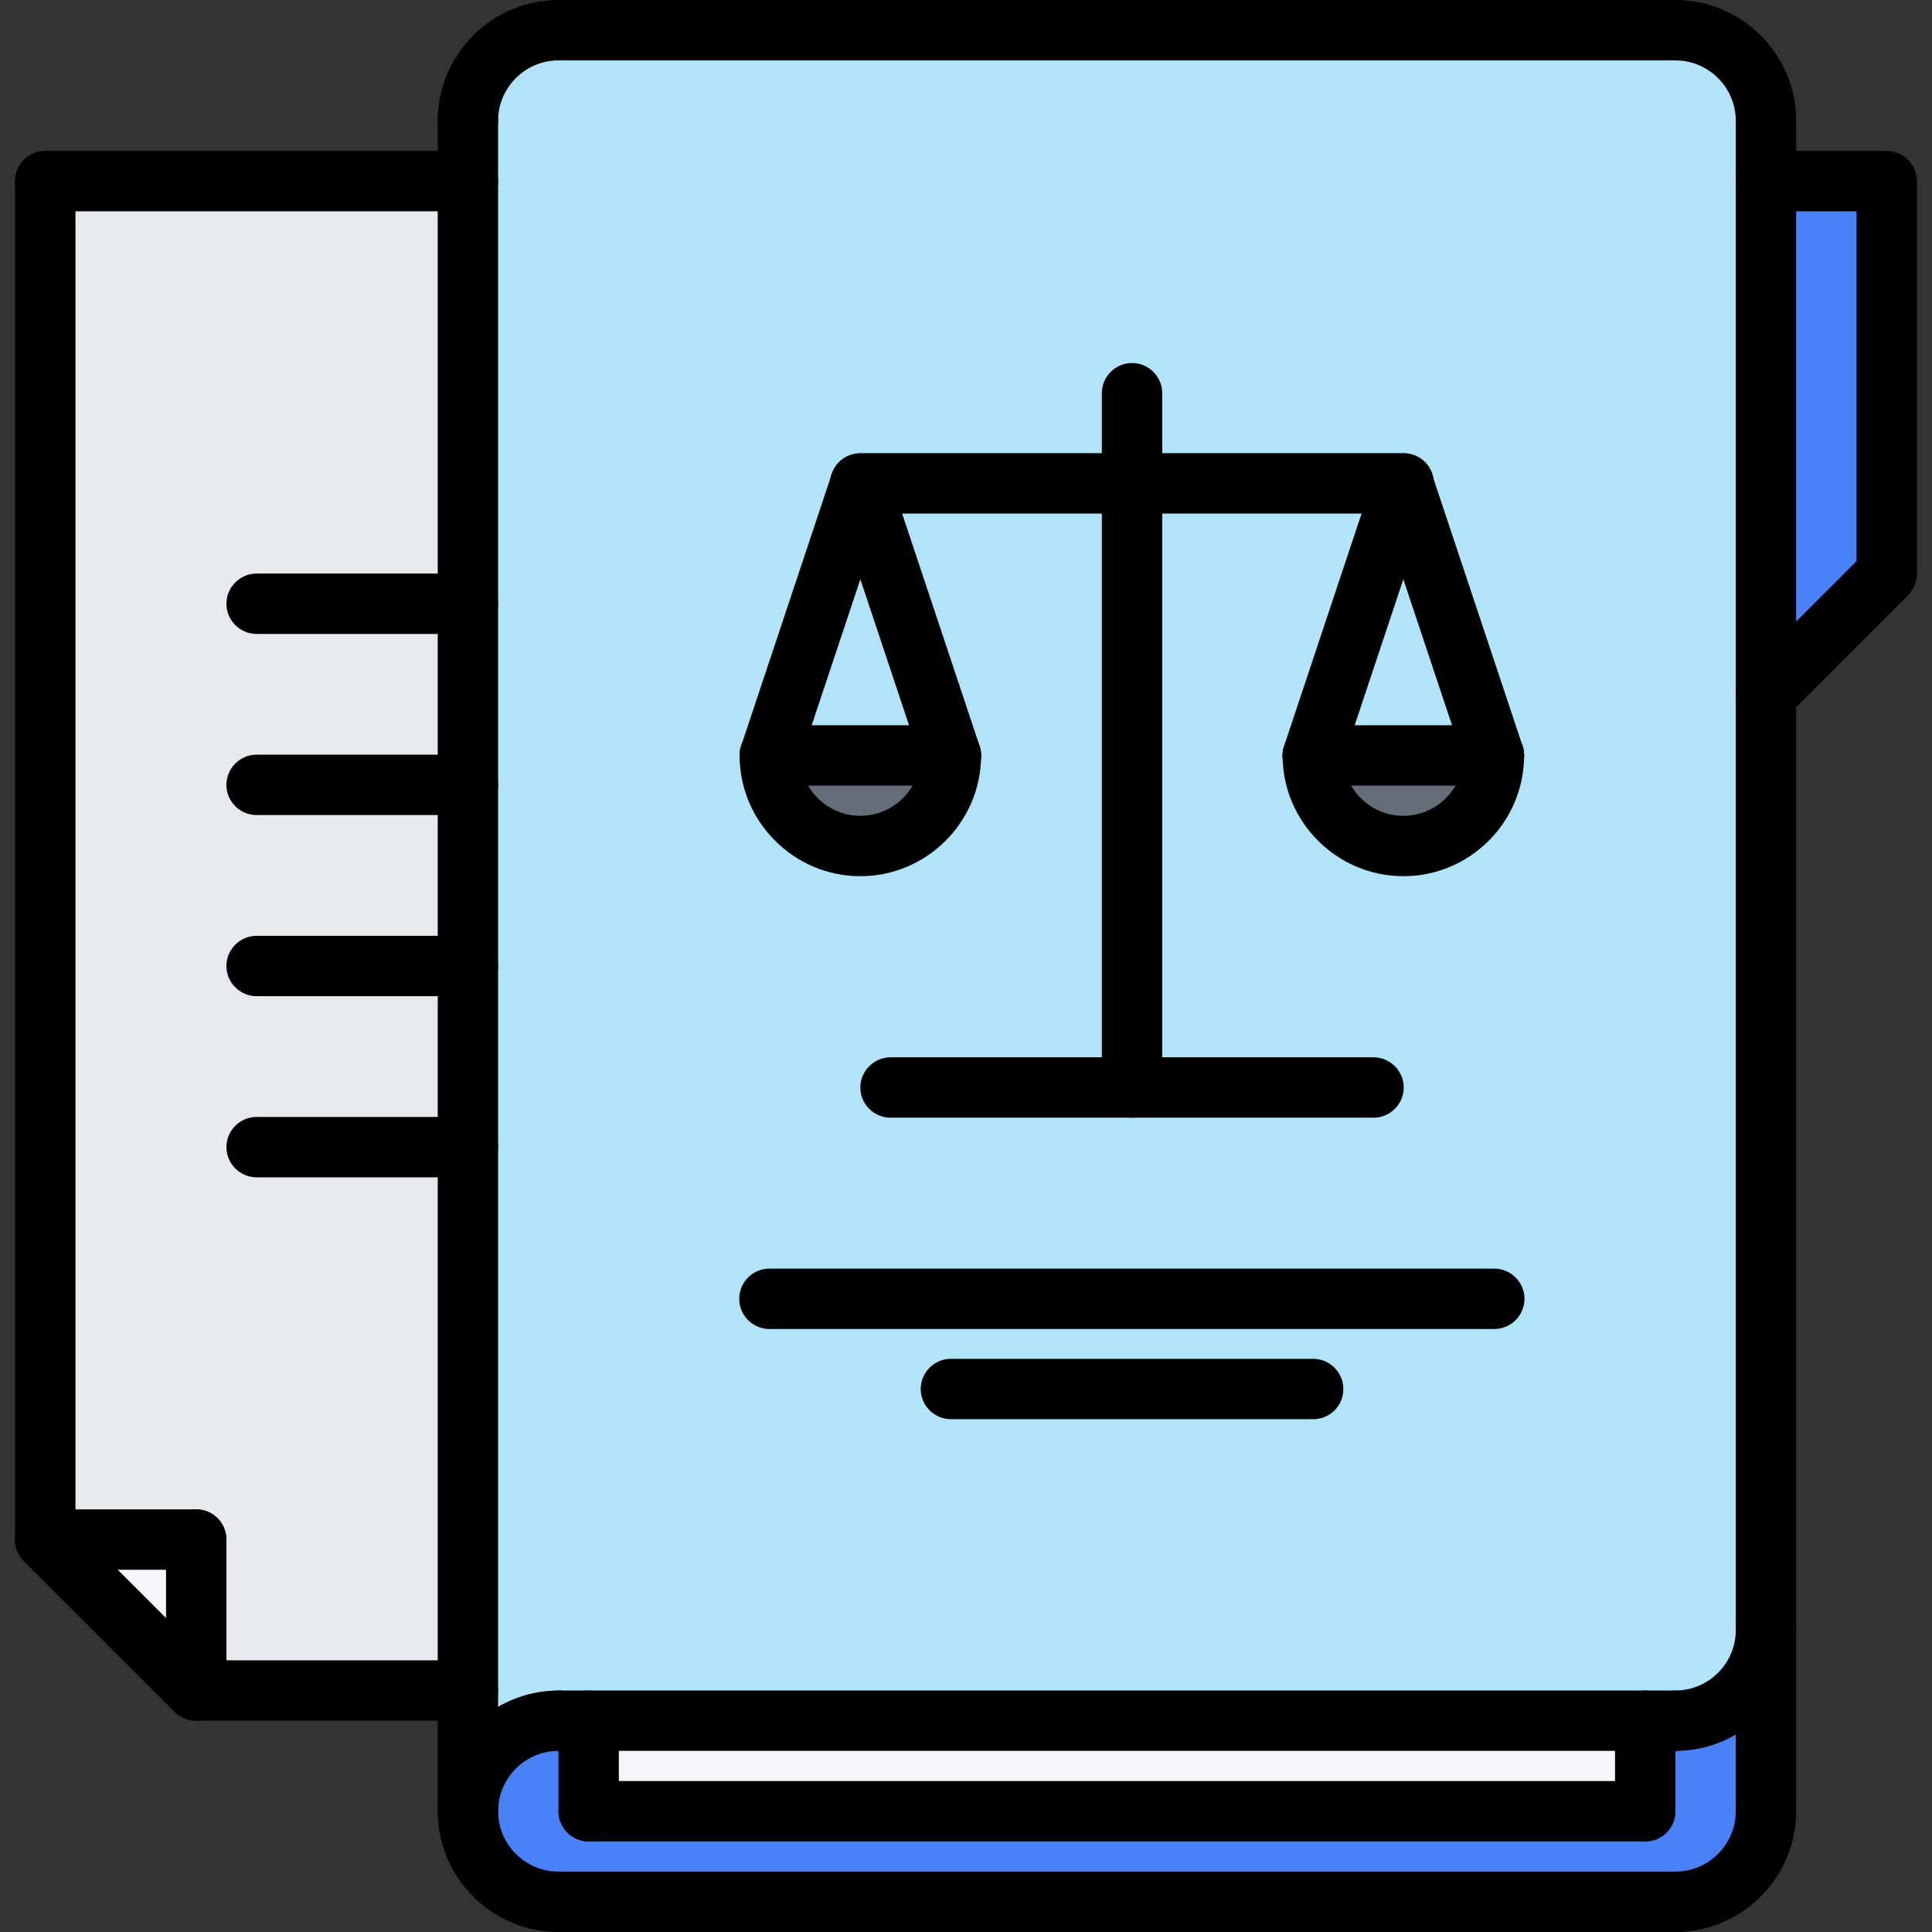 <?xml version="1.0" encoding="utf-8"?>
<!-- Generator: Adobe Illustrator 23.1.0, SVG Export Plug-In . SVG Version: 6.00 Build 0)  -->
<svg version="1.1" id="Слой_1" xmlns="http://www.w3.org/2000/svg" xmlns:xlink="http://www.w3.org/1999/xlink" x="0px" y="0px"
	 viewBox="0 0 512 512" style="enable-background:new 0 0 512 512;" xml:space="preserve">
<rect x="0" y="0" width="512" height="512" fill="#333333" stroke="none"/>
<style type="text/css">
	.st0{fill:#F5F7FA;}
	.st1{fill:#E6E9ED;}
	.st2{fill:#4A81F6;}
	.st3{fill:#656D78;}
	.st4{fill:#B1E4F9;}
</style>
<path class="st0" d="M52,408v40l-40-40H52z"/>
<path class="st1" d="M124,304v144H52v-40H12V48h112V304z"/>
<path class="st2" d="M156,480h280v-24h8c13.3,0,24-10.7,24-24v48c0,13.3-10.7,24-24,24H148c-13.3,0-24-10.7-24-24
	c0-13.2,10.7-24,24-24h8V480z"/>
<path class="st0" d="M156,456h280v24H156V456z"/>
<path class="st2" d="M500,48v104l-32,32V48H500z"/>
<path class="st3" d="M204,200.2h48c0,13.3-10.8,24-24,24C214.7,224.2,204,213.4,204,200.2z"/>
<path class="st3" d="M347.9,200.2h48c0,13.3-10.7,24-24,24S347.9,213.4,347.9,200.2z"/>
<path class="st4" d="M444,8H148c-13.3,0-24,10.7-24,24v448c0-13.2,10.7-24,24-24h296c13.3,0,24-10.7,24-24V32
	C468,18.7,457.3,8,444,8z M228,224.2c-13.3,0-24-10.7-24-24h48C252,213.4,241.2,224.2,228,224.2z M371.9,224.2
	c-13.3,0-24-10.7-24-24h48C395.9,213.4,385.2,224.2,371.9,224.2z"/>
<path d="M148,512c-17.6,0-32-14.4-32-32s14.4-32,32-32c4.4,0,8,3.6,8,8s-3.6,8-8,8c-8.8,0-16,7.2-16,16s7.2,16,16,16
	c4.4,0,8,3.6,8,8S152.4,512,148,512z"/>
<path d="M444,464H148c-4.4,0-8-3.6-8-8s3.6-8,8-8h296c4.4,0,8,3.6,8,8S448.4,464,444,464z"/>
<path d="M444,512H148c-4.4,0-8-3.6-8-8s3.6-8,8-8h296c4.4,0,8,3.6,8,8S448.4,512,444,512z"/>
<path d="M444,464c-4.4,0-8-3.6-8-8s3.6-8,8-8c8.8,0,16-7.2,16-16c0-4.4,3.6-8,8-8c4.4,0,8,3.6,8,8C476,449.6,461.6,464,444,464z"/>
<path d="M468,40c-4.4,0-8-3.6-8-8c0-8.8-7.2-16-16-16c-4.4,0-8-3.6-8-8s3.6-8,8-8c17.6,0,32,14.4,32,32C476,36.4,472.4,40,468,40z"
	/>
<path d="M124,40c-4.4,0-8-3.6-8-8c0-17.6,14.4-32,32-32c4.4,0,8,3.6,8,8s-3.6,8-8,8c-8.8,0-16,7.2-16,16C132,36.4,128.4,40,124,40z"
	/>
<path d="M444,512c-4.4,0-8-3.6-8-8s3.6-8,8-8c8.8,0,16-7.2,16-16c0-4.4,3.6-8,8-8c4.4,0,8,3.6,8,8C476,497.6,461.6,512,444,512z"/>
<path d="M468,192c-2.1,0-4.1-0.8-5.7-2.3c-3.1-3.1-3.1-8.2,0-11.3l29.7-29.7V56h-24c-4.4,0-8-3.6-8-8s3.6-8,8-8h32c4.4,0,8,3.6,8,8
	v104c0,2.1-0.8,4.2-2.3,5.7l-32,32C472.1,191.2,470.1,192,468,192z"/>
<path d="M444,16H148c-4.4,0-8-3.6-8-8s3.6-8,8-8h296c4.4,0,8,3.6,8,8S448.4,16,444,16z"/>
<path d="M124,488c-4.4,0-8-3.6-8-8V32c0-4.4,3.6-8,8-8c4.4,0,8,3.6,8,8v448C132,484.4,128.4,488,124,488z"/>
<path d="M436,488H156c-4.4,0-8-3.6-8-8s3.6-8,8-8h280c4.4,0,8,3.6,8,8S440.4,488,436,488z"/>
<path d="M436,488c-4.4,0-8-3.6-8-8v-24c0-4.4,3.6-8,8-8c4.4,0,8,3.6,8,8v24C444,484.4,440.4,488,436,488z"/>
<path d="M156,488c-4.4,0-8-3.6-8-8v-24c0-4.4,3.6-8,8-8c4.4,0,8,3.6,8,8v24C164,484.4,160.4,488,156,488z"/>
<path d="M468,488c-4.4,0-8-3.6-8-8V32c0-4.4,3.6-8,8-8c4.4,0,8,3.6,8,8v448C476,484.4,472.4,488,468,488z"/>
<path d="M124,56H12c-4.4,0-8-3.6-8-8s3.6-8,8-8h112c4.4,0,8,3.6,8,8S128.4,56,124,56z"/>
<path d="M124,456H52c-4.4,0-8-3.6-8-8s3.6-8,8-8h72c4.4,0,8,3.6,8,8S128.4,456,124,456z"/>
<path d="M12,416c-4.4,0-8-3.6-8-8V48c0-4.4,3.6-8,8-8c4.4,0,8,3.6,8,8v360C20,412.4,16.4,416,12,416z"/>
<path d="M52,456c-2.1,0-4.1-0.8-5.7-2.3l-40-40c-3.1-3.1-3.1-8.2,0-11.3c3.1-3.1,8.2-3.1,11.3,0l40,40c3.1,3.1,3.1,8.2,0,11.3
	C56.1,455.2,54.1,456,52,456z"/>
<path d="M52,456c-4.4,0-8-3.6-8-8v-40c0-4.4,3.6-8,8-8c4.4,0,8,3.6,8,8v40C60,452.4,56.4,456,52,456z"/>
<path d="M52,416H12c-4.4,0-8-3.6-8-8s3.6-8,8-8h40c4.4,0,8,3.6,8,8S56.4,416,52,416z"/>
<path d="M124,168H68c-4.4,0-8-3.6-8-8s3.6-8,8-8h56c4.4,0,8,3.6,8,8S128.4,168,124,168z"/>
<path d="M124,216H68c-4.4,0-8-3.6-8-8s3.6-8,8-8h56c4.4,0,8,3.6,8,8S128.4,216,124,216z"/>
<path d="M124,264H68c-4.4,0-8-3.6-8-8s3.6-8,8-8h56c4.4,0,8,3.6,8,8S128.4,264,124,264z"/>
<path d="M124,312H68c-4.4,0-8-3.6-8-8s3.6-8,8-8h56c4.4,0,8,3.6,8,8S128.4,312,124,312z"/>
<path d="M371.9,136.1H228c-4.4,0-8-3.6-8-8c0-4.4,3.6-8,8-8h144c4.4,0,8,3.6,8,8C379.9,132.6,376.4,136.1,371.9,136.1z"/>
<path d="M300,296.2c-4.4,0-8-3.6-8-8v-184c0-4.4,3.6-8,8-8c4.4,0,8,3.6,8,8v184C308,292.6,304.4,296.2,300,296.2z"/>
<path d="M364,296.2H236c-4.4,0-8-3.6-8-8c0-4.4,3.6-8,8-8h128c4.4,0,8,3.6,8,8C372,292.6,368.4,296.2,364,296.2z"/>
<path d="M396,352.2H203.9c-4.4,0-8-3.6-8-8c0-4.4,3.6-8,8-8H396c4.4,0,8,3.6,8,8C404,348.6,400.4,352.2,396,352.2z"/>
<path d="M348,376.1h-96c-4.4,0-8-3.6-8-8c0-4.4,3.6-8,8-8h96c4.4,0,8,3.6,8,8C356,372.6,352.4,376.1,348,376.1z"/>
<path d="M228,232.2c-17.6,0-32-14.4-32-32c0-4.4,3.6-8,8-8c4.4,0,8,3.6,8,8c0,8.8,7.2,16,16,16s16-7.2,16-16c0-4.4,3.6-8,8-8
	c4.4,0,8,3.6,8,8C260,217.8,245.6,232.2,228,232.2z"/>
<path d="M252,208.2h-48c-4.4,0-8-3.6-8-8c0-4.4,3.6-8,8-8h48c4.4,0,8,3.6,8,8C260,204.6,256.4,208.2,252,208.2z"/>
<path d="M204,208.2c-0.8,0-1.7-0.1-2.5-0.4c-4.2-1.4-6.5-5.9-5.1-10.1l24-72c1.4-4.2,5.9-6.5,10.1-5.1c4.2,1.4,6.5,5.9,5.1,10.1
	l-24,72C210.4,206,207.3,208.2,204,208.2z"/>
<path d="M252,208.2c-3.4,0-6.5-2.1-7.6-5.5l-24-72c-1.4-4.2,0.9-8.7,5.1-10.1c4.2-1.4,8.7,0.9,10.1,5.1l24,72
	c1.4,4.2-0.9,8.7-5.1,10.1C253.6,208,252.8,208.2,252,208.2z"/>
<path d="M371.9,232.2c-17.6,0-32-14.4-32-32c0-4.4,3.6-8,8-8c4.4,0,8,3.6,8,8c0,8.8,7.2,16,16,16s16-7.2,16-16c0-4.4,3.6-8,8-8
	c4.4,0,8,3.6,8,8C403.9,217.8,389.6,232.2,371.9,232.2z"/>
<path d="M395.9,208.2h-48c-4.4,0-8-3.6-8-8c0-4.4,3.6-8,8-8h48c4.4,0,8,3.6,8,8C403.9,204.6,400.4,208.2,395.9,208.2z"/>
<path d="M347.9,208.2c-0.8,0-1.7-0.1-2.5-0.4c-4.2-1.4-6.5-5.9-5.1-10.1l24-72c1.4-4.2,5.9-6.5,10.1-5.1c4.2,1.4,6.5,5.9,5.1,10.1
	l-24,72C354.4,206,351.3,208.2,347.9,208.2z"/>
<path d="M395.9,208.2c-3.4,0-6.5-2.1-7.6-5.5l-24-72c-1.4-4.2,0.9-8.7,5.1-10.1c4.2-1.4,8.7,0.9,10.1,5.1l24,72
	c1.4,4.2-0.9,8.7-5.1,10.1C397.6,208,396.8,208.2,395.9,208.2z"/>
</svg>
